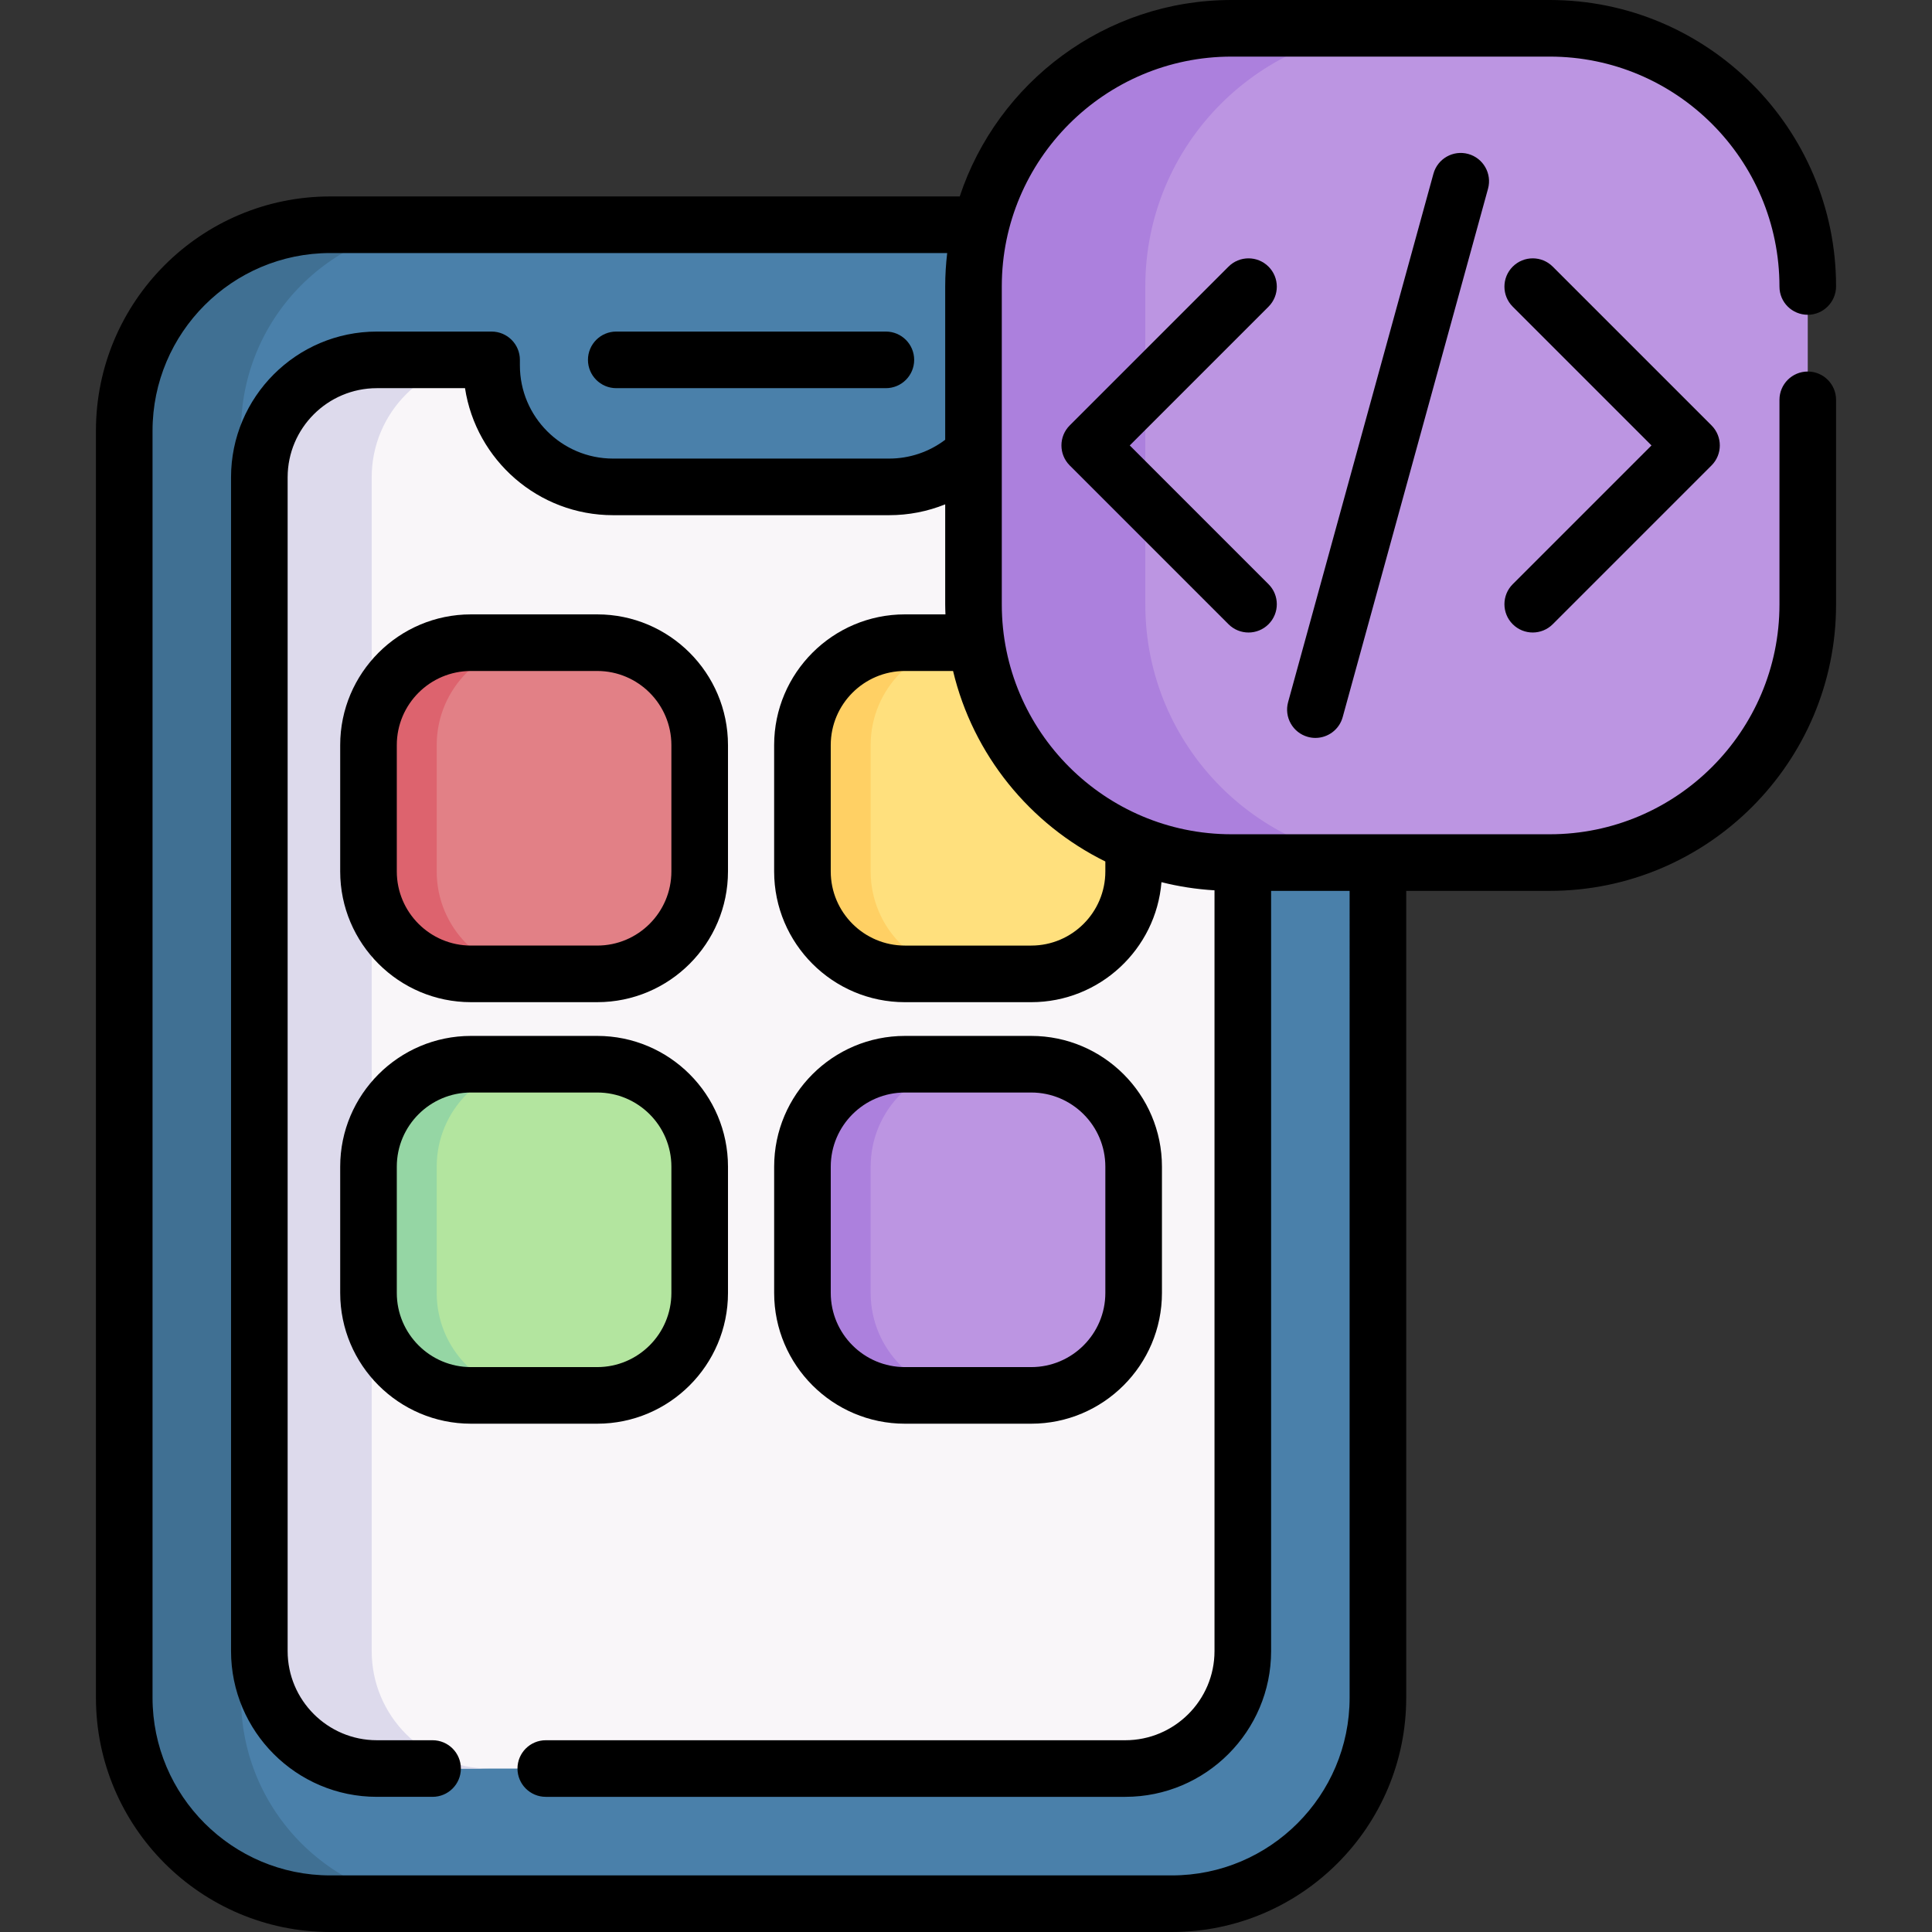 <svg id="Capa_1" enable-background="new 0 0 512 512" height="512" viewBox="0 0 512 512" width="512" xmlns="http://www.w3.org/2000/svg"><rect x="0" y="0" width="512" height="512" fill="#333333" stroke="none"/><g><g><g><path d="m310.569 59.557h-223.056c-30.151 0-54.593 24.443-54.593 54.594v335.754c0 30.151 24.442 54.594 54.594 54.594h223.056c30.151 0 54.594-24.442 54.594-54.594v-335.754c-.001-30.151-24.444-54.594-54.595-54.594z" fill="#4a80aa"/><path d="m118.47 504.5h-30.958c-30.152 0-54.593-24.44-54.593-54.593v-335.756c0-30.152 24.441-54.593 54.593-54.593h30.958c-30.143 0-54.593 24.441-54.593 54.593v335.756c.001 30.153 24.45 54.593 54.593 54.593z" fill="#407093"/><path d="m329.353 126.504v311.047c0 17.198-13.939 31.137-31.137 31.137h-198.353c-17.189 0-31.137-13.939-31.137-31.137v-311.047c0-17.198 13.948-31.137 31.137-31.137h30.412v1.468c0 17.78 14.414 32.193 32.193 32.193h73.151c17.78 0 32.193-14.414 32.193-32.193v-1.468h30.403c17.198 0 31.138 13.94 31.138 31.137z" fill="#f9f6f9"/><path d="m129.639 468.689h-29.776c-17.189 0-31.137-13.939-31.137-31.137v-311.048c0-17.198 13.948-31.137 31.137-31.137h29.776c-17.189 0-31.137 13.939-31.137 31.137v311.047c0 17.199 13.948 31.138 31.137 31.138z" fill="#dddaec"/></g><g><path d="m158.278 258.085h-33.477c-14.992 0-27.145-12.153-27.145-27.145v-33.477c0-14.992 12.153-27.145 27.145-27.145h33.477c14.992 0 27.145 12.153 27.145 27.145v33.477c.001 14.991-12.153 27.145-27.145 27.145z" fill="#e28086"/><path d="m142.876 258.08h-18.076c-14.987 0-27.144-12.149-27.144-27.144v-33.474c0-14.996 12.158-27.144 27.144-27.144h18.075c-14.996 0-27.144 12.149-27.144 27.144v33.474c0 14.996 12.149 27.144 27.145 27.144z" fill="#dd636e"/></g><g><path d="m273.281 258.085h-33.477c-14.992 0-27.145-12.153-27.145-27.145v-33.477c0-14.992 12.153-27.145 27.145-27.145h33.477c14.992 0 27.145 12.153 27.145 27.145v33.477c0 14.991-12.153 27.145-27.145 27.145z" fill="#ffe07d"/><path d="m257.878 258.08h-18.075c-14.987 0-27.144-12.149-27.144-27.144v-33.474c0-14.996 12.158-27.144 27.144-27.144h18.075c-14.996 0-27.144 12.149-27.144 27.144v33.474c0 14.996 12.149 27.144 27.144 27.144z" fill="#ffd064"/></g><g><path d="m410.694 228.586h-84.329c-37.764 0-68.379-30.614-68.379-68.379v-84.328c0-37.764 30.614-68.379 68.379-68.379h84.329c37.764 0 68.379 30.614 68.379 68.379v84.329c0 37.764-30.614 68.378-68.379 68.378z" fill="#bc95e2"/><path d="m371.895 228.575h-45.532c-37.751 0-68.376-30.603-68.376-68.376v-84.32c0-37.774 30.625-68.376 68.376-68.376h45.532c-37.774 0-68.376 30.603-68.376 68.376v84.32c-.001 37.773 30.602 68.376 68.376 68.376z" fill="#ac80dd"/></g><g><g><path d="m158.278 369.795h-33.477c-14.992 0-27.145-12.153-27.145-27.145v-33.477c0-14.992 12.153-27.145 27.145-27.145h33.477c14.992 0 27.145 12.153 27.145 27.145v33.477c.001 14.992-12.153 27.145-27.145 27.145z" fill="#b3e59f"/><path d="m142.876 369.791h-18.076c-14.987 0-27.144-12.149-27.144-27.144v-33.474c0-14.996 12.158-27.144 27.144-27.144h18.075c-14.996 0-27.144 12.149-27.144 27.144v33.474c0 14.995 12.149 27.144 27.145 27.144z" fill="#95d6a4"/></g><g><path d="m273.281 369.795h-33.477c-14.992 0-27.145-12.153-27.145-27.145v-33.477c0-14.992 12.153-27.145 27.145-27.145h33.477c14.992 0 27.145 12.153 27.145 27.145v33.477c0 14.992-12.153 27.145-27.145 27.145z" fill="#bc95e2"/><path d="m257.878 369.791h-18.075c-14.987 0-27.144-12.149-27.144-27.144v-33.474c0-14.996 12.158-27.144 27.144-27.144h18.075c-14.996 0-27.144 12.149-27.144 27.144v33.474c0 14.995 12.149 27.144 27.144 27.144z" fill="#ac80dd"/></g></g></g><g><path d="m163.316 102.868h71.45c4.142 0 7.5-3.358 7.5-7.5s-3.358-7.5-7.5-7.5h-71.45c-4.142 0-7.5 3.358-7.5 7.5s3.358 7.5 7.5 7.5z"/><path d="m124.802 265.584h33.477c19.104 0 34.645-15.542 34.645-34.645v-33.477c0-19.104-15.542-34.645-34.645-34.645h-33.477c-19.104 0-34.646 15.542-34.646 34.645v33.477c0 19.104 15.542 34.645 34.646 34.645zm-19.646-68.122c0-10.833 8.813-19.645 19.646-19.645h33.477c10.833 0 19.645 8.812 19.645 19.645v33.477c0 10.833-8.812 19.645-19.645 19.645h-33.477c-10.833 0-19.646-8.812-19.646-19.645z"/><path d="m479.076 98.46c-4.142 0-7.5 3.358-7.5 7.5v54.25c0 33.569-27.311 60.88-60.88 60.88h-84.33c-33.569 0-60.88-27.311-60.88-60.88v-84.33c0-33.569 27.311-60.88 60.88-60.88h84.33c33.569 0 60.88 27.311 60.88 60.96 0 4.142 3.358 7.46 7.5 7.46s7.5-3.398 7.5-7.54c0-41.84-34.04-75.88-75.88-75.88h-84.33c-33.52 0-62.014 21.856-72.029 52.06h-166.822c-34.237 0-62.091 27.854-62.091 62.091v335.757c0 34.237 27.854 62.091 62.091 62.091h223.056c34.237 0 62.091-27.854 62.091-62.091v-213.818h38.034c41.84 0 75.88-34.04 75.88-75.88v-54.25c0-4.142-3.357-7.5-7.5-7.5zm-186.149 129.842v2.64c0 10.833-8.812 19.645-19.645 19.645h-33.48c-10.833 0-19.646-8.812-19.646-19.645v-33.48c0-10.833 8.813-19.646 19.646-19.646h12.77c5.292 22.185 20.341 40.618 40.355 50.486zm64.735 221.607c0 25.966-21.125 47.091-47.091 47.091h-223.056c-25.966 0-47.091-21.125-47.091-47.091v-335.758c0-25.966 21.125-47.091 47.091-47.091h163.501c-.337 2.896-.529 5.835-.529 8.82v40.666c-4.269 3.229-9.447 4.984-14.87 4.984h-73.15c-13.614 0-24.69-11.076-24.69-24.69v-1.47c0-4.142-3.358-7.5-7.5-7.5h-30.41c-21.306 0-38.64 17.329-38.64 38.63v311.05c0 21.301 17.334 38.63 38.64 38.63h14.77c4.142 0 7.5-3.358 7.5-7.5s-3.358-7.5-7.5-7.5h-14.77c-13.035 0-23.64-10.601-23.64-23.63v-311.05c0-13.03 10.605-23.63 23.64-23.63h23.367c2.913 19.035 19.397 33.66 39.233 33.66h73.15c5.168 0 10.2-.989 14.87-2.875v26.555c0 .874.037 1.739.066 2.606h-10.752c-19.104 0-34.646 15.542-34.646 34.646v33.48c0 19.104 15.542 34.645 34.646 34.645h33.48c18.146 0 33.068-14.026 34.519-31.804 4.538 1.146 9.237 1.876 14.056 2.161v201.606c0 13.03-10.609 23.63-23.65 23.63h-153.57c-4.142 0-7.5 3.358-7.5 7.5s3.358 7.5 7.5 7.5h153.57c21.312 0 38.65-17.33 38.65-38.63v-201.46h20.806z"/><path d="m192.924 342.65v-33.477c0-19.104-15.542-34.645-34.645-34.645h-33.477c-19.104 0-34.646 15.542-34.646 34.645v33.477c0 19.104 15.542 34.645 34.646 34.645h33.477c19.103 0 34.645-15.541 34.645-34.645zm-87.768 0v-33.477c0-10.833 8.813-19.645 19.646-19.645h33.477c10.833 0 19.645 8.812 19.645 19.645v33.477c0 10.833-8.812 19.645-19.645 19.645h-33.477c-10.833 0-19.646-8.812-19.646-19.645z"/><path d="m239.804 377.295h33.478c19.104 0 34.645-15.542 34.645-34.645v-33.477c0-19.104-15.542-34.645-34.645-34.645h-33.478c-19.104 0-34.645 15.542-34.645 34.645v33.477c0 19.104 15.541 34.645 34.645 34.645zm-19.645-68.122c0-10.833 8.812-19.645 19.645-19.645h33.478c10.833 0 19.645 8.812 19.645 19.645v33.477c0 10.833-8.812 19.645-19.645 19.645h-33.478c-10.833 0-19.645-8.812-19.645-19.645z"/><path d="m336.173 70.662c-2.929-2.929-7.678-2.929-10.606 0l-42.078 42.078c-2.929 2.929-2.929 7.678 0 10.606l42.078 42.078c1.464 1.464 3.384 2.197 5.303 2.197s3.839-.732 5.303-2.197c2.929-2.929 2.929-7.678 0-10.606l-36.775-36.775 36.775-36.775c2.929-2.929 2.929-7.678 0-10.606z"/><path d="m400.887 165.424c2.929 2.929 7.678 2.929 10.606 0l42.078-42.078c2.929-2.929 2.929-7.678 0-10.606l-42.078-42.078c-2.929-2.929-7.678-2.929-10.606 0-2.929 2.929-2.929 7.678 0 10.606l36.775 36.775-36.775 36.775c-2.929 2.929-2.929 7.678 0 10.606z"/><path d="m379.877 46.043-38.514 140.021c-1.099 3.994 1.249 8.122 5.242 9.221.666.183 1.335.271 1.994.271 3.292 0 6.312-2.185 7.227-5.513l38.514-140.022c1.099-3.994-1.249-8.122-5.242-9.221-3.996-1.098-8.122 1.249-9.221 5.243z"/></g></g></svg>